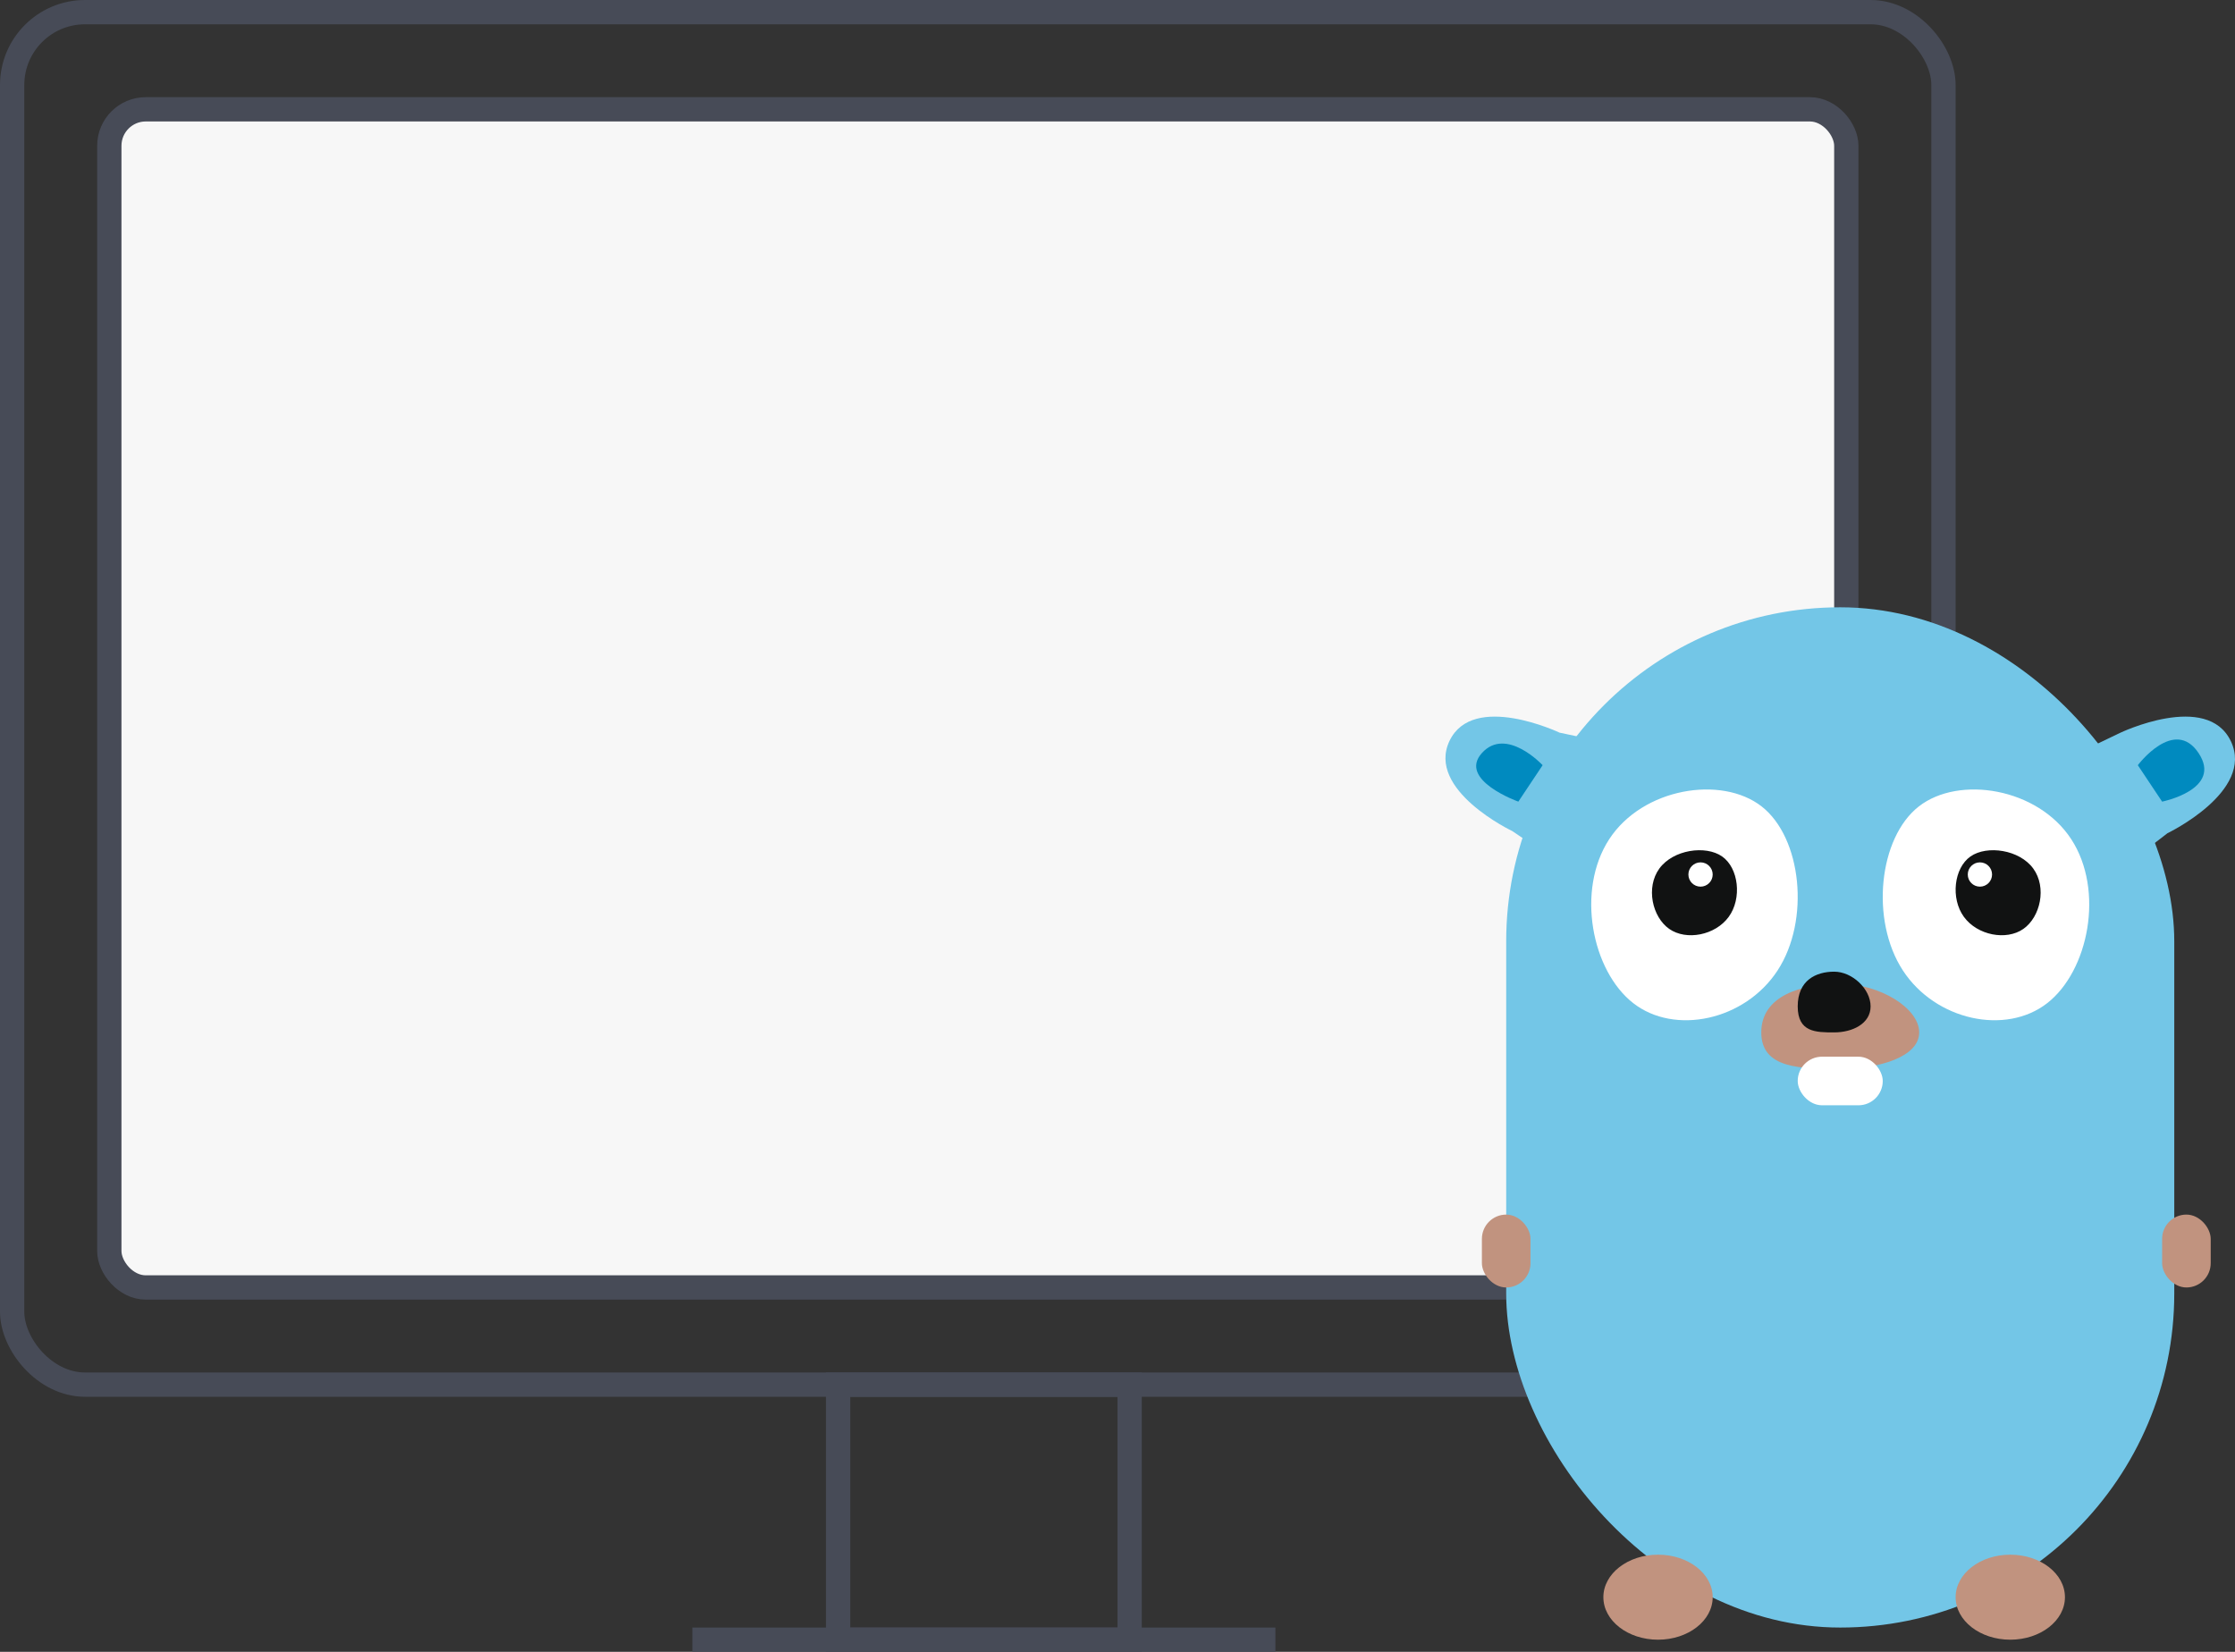 <?xml version="1.0" encoding="UTF-8"?>
<svg width="184px" height="136px" viewBox="0 0 184 136" version="1.1" xmlns="http://www.w3.org/2000/svg" xmlns:xlink="http://www.w3.org/1999/xlink">
    <rect x="0" y="0" width="184" height="136" fill="#333333" stroke="none"/>
    <!-- Generator: Sketch 46.2 (44496) - http://www.bohemiancoding.com/sketch -->
    <title>Group 5</title>
    <desc>Created with Sketch.</desc>
    <defs></defs>
    <g id="Skinned" stroke="none" stroke-width="1" fill="none" fill-rule="evenodd">
        <g id="W-2.0-Features" transform="translate(-255, -1006)">
            <g id="Group-6" transform="translate(199, 982)">
                <g id="Group-5" transform="translate(57, 25)">
                    <g id="Group-4" stroke="#474B57" stroke-width="2">
                        <rect id="Rectangle-2" x="0" y="0" width="159" height="113" rx="6"></rect>
                        <rect id="Rectangle-2" fill="#F7F7F7" x="8" y="8" width="143" height="97" rx="3"></rect>
                        <rect id="Rectangle-3" x="68" y="113" width="24" height="21"></rect>
                        <path d="M104,134 L56,134" id="Line"></path>
                    </g>
                    <g id="Group" transform="translate(118, 49)">
                        <rect id="Rectangle-4" fill="#73C6E7" x="5" y="0" width="55" height="84" rx="27.5"></rect>
                        <path d="M27.346,29.894 C24.652,34.026 18.873,35.251 15.463,32.594 C12.053,29.938 10.73,23.314 13.482,19.092 C16.234,14.871 22.72,13.816 26.026,16.392 C29.332,18.968 30.04,25.762 27.346,29.894 Z" id="Path-7" fill="#FFFFFF"></path>
                        <path d="M23.319,25.487 C22.21,27.01 19.83,27.461 18.426,26.482 C17.022,25.503 16.477,23.063 17.61,21.508 C18.744,19.952 21.414,19.564 22.775,20.513 C24.137,21.462 24.428,23.965 23.319,25.487 Z" id="Path-7" fill="#111212"></path>
                        <circle id="Oval" fill="#FFFFFF" cx="21" cy="22" r="1"></circle>
                        <path d="M5.51,18.429 C5.51,18.429 -1.605,15.05 0.335,10.996 C2.276,6.941 9.391,10.32 9.391,10.32 L18,12.143 L10.174,19.214 L7.826,20 L5.51,18.429 Z" id="Path-8" fill="#73C6E7"></path>
                        <path d="M8,13 L6,16 C6,16 1,14.22 3,12 C5,9.78 8,13 8,13 Z" id="Path-9" fill="#008ABF"></path>
                        <path d="M51.346,29.894 C48.652,34.026 42.873,35.251 39.463,32.594 C36.053,29.938 34.73,23.314 37.482,19.092 C40.234,14.871 46.72,13.816 50.026,16.392 C53.332,18.968 54.04,25.762 51.346,29.894 Z" id="Path-7" fill="#FFFFFF" transform="translate(44.5, 24.5) scale(-1, 1) translate(-44.5, -24.5) "></path>
                        <path d="M48.319,25.487 C47.21,27.01 44.83,27.461 43.426,26.482 C42.022,25.503 41.477,23.063 42.61,21.508 C43.744,19.952 46.414,19.564 47.775,20.513 C49.137,21.462 49.428,23.965 48.319,25.487 Z" id="Path-7" fill="#111212" transform="translate(45.5, 23.5) scale(-1, 1) translate(-45.5, -23.5) "></path>
                        <circle id="Oval" fill="#FFFFFF" transform="translate(44, 22) scale(-1, 1) translate(-44, -22) " cx="44" cy="22" r="1"></circle>
                        <path d="M55.559,18.6 C55.559,18.6 48.381,15.16 50.338,11.032 C52.296,6.904 59.474,10.344 59.474,10.344 L65,13 L58.684,21 L55.559,18.6 Z" id="Path-8" fill="#73C6E7" transform="translate(57.5, 15) scale(-1, 1) translate(-57.5, -15) "></path>
                        <path d="M62.472,13 L60.472,16 C60.472,16 55.472,15 57.472,12 C59.472,9 62.472,13 62.472,13 Z" id="Path-9" fill="#008ABF" transform="translate(59.736, 13.442) scale(-1, 1) translate(-59.736, -13.442) "></path>
                        <path d="M32.5,38 C29.25,38 26,38 26,35 C26,32 29.25,31 32.5,31 C35.75,31 39,33 39,35 C39,37 35.75,38 32.5,38 Z" id="Path-13" fill="#C1937F"></path>
                        <rect id="Rectangle" fill="#FFFFFF" x="29" y="37" width="7" height="4" rx="2"></rect>
                        <rect id="Rectangle-5" fill="#C1937F" x="59" y="50" width="4" height="6" rx="2"></rect>
                        <rect id="Rectangle-5" fill="#C1937F" x="3" y="50" width="4" height="6" rx="2"></rect>
                        <ellipse id="Oval-2" fill="#C1937F" cx="46.5" cy="81.5" rx="4.5" ry="3.5"></ellipse>
                        <ellipse id="Oval-2" fill="#C1937F" cx="17.5" cy="81.5" rx="4.5" ry="3.5"></ellipse>
                        <path d="M32,35 C30.5,35 29,35 29,32.857 C29,30.714 30.5,30 32,30 C33.5,30 35,31.429 35,32.857 C35,34.286 33.5,35 32,35 Z" id="Path-13" fill="#111212"></path>
                    </g>
                </g>
            </g>
        </g>
    </g>
</svg>